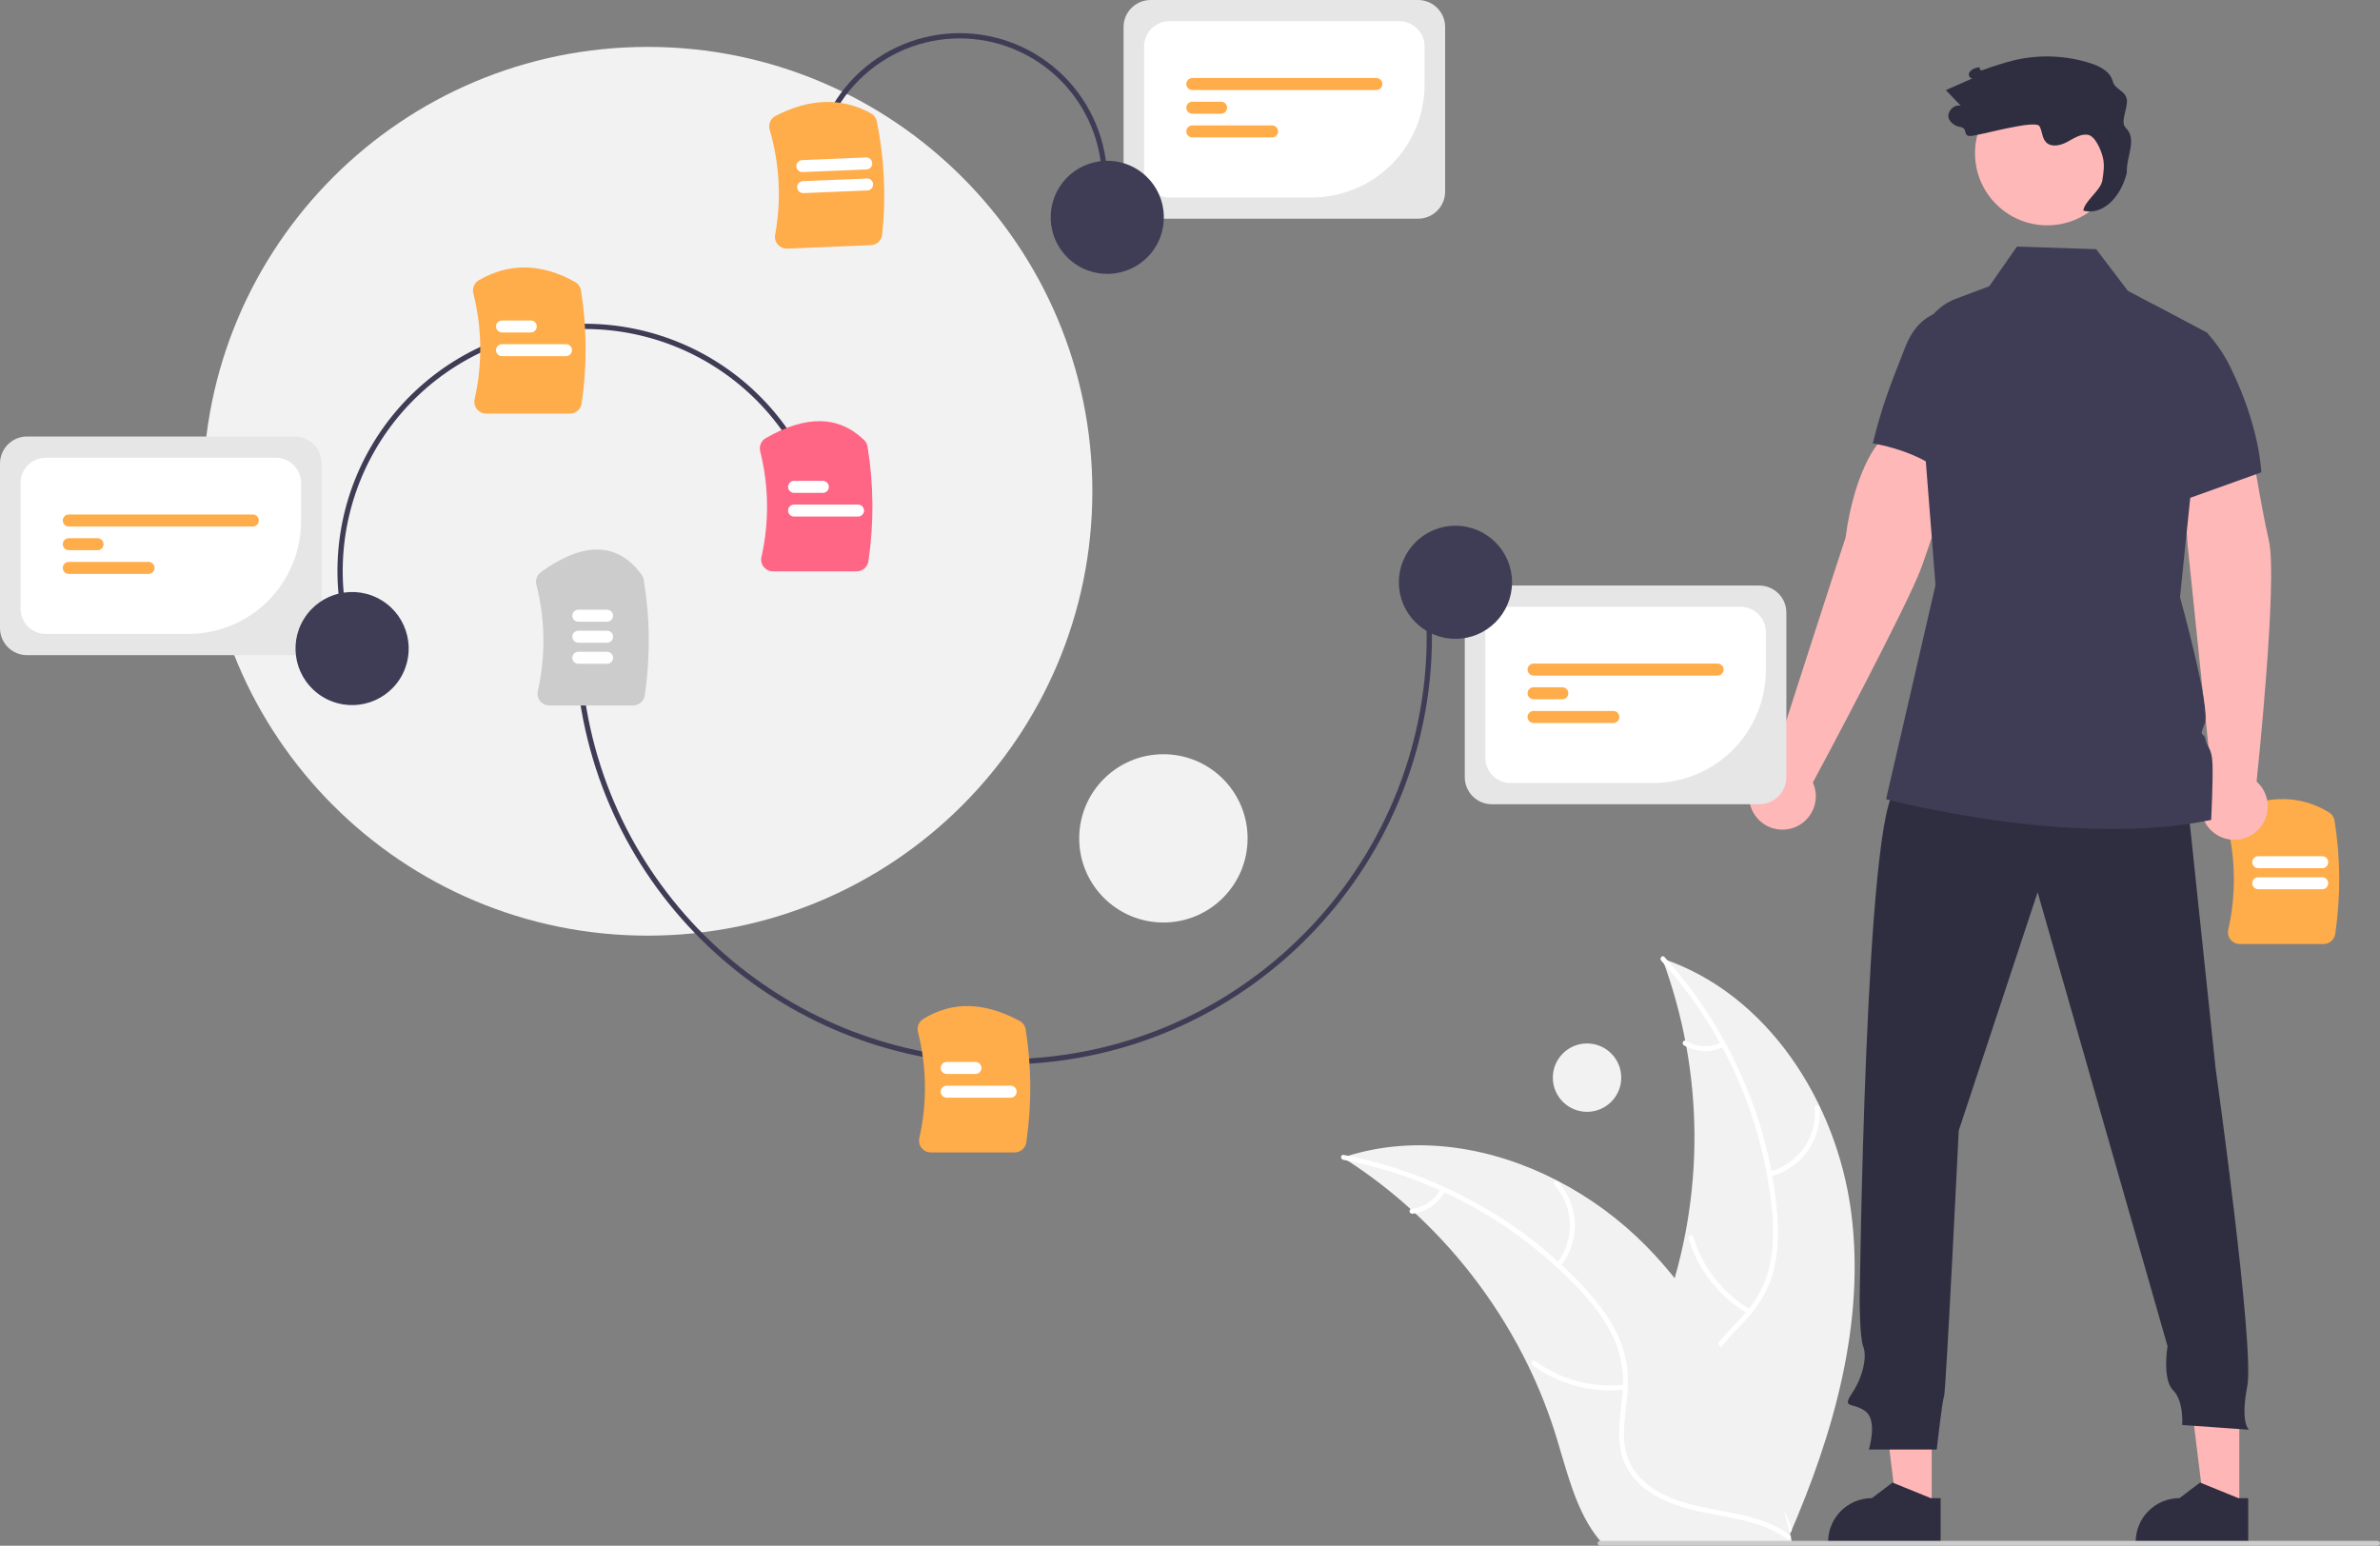 <svg xmlns="http://www.w3.org/2000/svg" width="679" height="441" viewBox="0 0 679 441" fill="none"><rect x="0" y="0" width="679" height="441" fill="#808080" stroke="none"/><g clip-path="url(#clip0_2127_9431)"><path d="M662.88 269.334H639.006C638.496 269.335 637.992 269.221 637.532 269C637.073 268.779 636.669 268.456 636.352 268.057C636.039 267.668 635.818 267.213 635.706 266.726C635.594 266.24 635.593 265.734 635.705 265.247C637.947 255.356 637.839 245.078 635.389 235.237C635.2 234.484 635.278 233.689 635.609 232.987C635.941 232.285 636.506 231.72 637.208 231.388C647.18 226.723 656.338 226.845 664.425 231.748C664.849 232.002 665.213 232.344 665.491 232.753C665.768 233.161 665.954 233.625 666.034 234.112C667.748 244.812 667.814 255.711 666.229 266.43C666.116 267.237 665.715 267.976 665.099 268.51C664.484 269.044 663.695 269.337 662.88 269.334Z" fill="#FFAC4A"></path><path d="M662.518 253.704H644.263C643.809 253.703 643.375 253.522 643.054 253.202C642.734 252.881 642.554 252.446 642.554 251.993C642.554 251.54 642.734 251.105 643.054 250.784C643.375 250.463 643.809 250.282 644.263 250.281H662.518C662.971 250.282 663.406 250.463 663.726 250.784C664.047 251.105 664.227 251.54 664.227 251.993C664.227 252.446 664.047 252.881 663.726 253.202C663.406 253.522 662.971 253.703 662.518 253.704Z" fill="white"></path><path d="M662.518 247.703H644.263C643.809 247.702 643.375 247.521 643.054 247.2C642.734 246.879 642.554 246.445 642.554 245.991C642.554 245.538 642.734 245.103 643.054 244.783C643.375 244.462 643.809 244.281 644.263 244.28H662.518C662.971 244.281 663.406 244.462 663.726 244.783C664.047 245.103 664.227 245.538 664.227 245.991C664.227 246.445 664.047 246.879 663.726 247.2C663.406 247.521 662.971 247.702 662.518 247.703Z" fill="white"></path><path d="M184.779 266.943C254.844 266.943 311.644 210.181 311.644 140.163C311.644 70.144 254.844 13.383 184.779 13.383C114.713 13.383 57.914 70.144 57.914 140.163C57.914 210.181 114.713 266.943 184.779 266.943Z" fill="#F2F2F2"></path><path d="M331.912 263.192C345.179 263.192 355.934 252.444 355.934 239.186C355.934 225.928 345.179 215.18 331.912 215.18C318.645 215.18 307.891 225.928 307.891 239.186C307.891 252.444 318.645 263.192 331.912 263.192Z" fill="#F2F2F2"></path><path d="M452.772 317.205C458.162 317.205 462.531 312.838 462.531 307.452C462.531 302.066 458.162 297.7 452.772 297.7C447.382 297.7 443.013 302.066 443.013 307.452C443.013 312.838 447.382 317.205 452.772 317.205Z" fill="#F2F2F2"></path><path d="M528.121 345.809C524.005 314.383 504.302 283.519 474.221 273.476C486.266 305.772 486.49 341.286 474.856 373.732C470.324 386.229 463.98 399.657 468.399 412.195C471.149 419.996 477.791 425.935 485.196 429.629C492.602 433.322 500.805 435.052 508.906 436.747L510.507 438.053C523.163 408.992 532.236 377.236 528.121 345.809Z" fill="#F2F2F2"></path><path d="M473.927 274.072C491.532 293.532 502.553 318.041 505.426 344.118C506.007 349.708 506.11 355.43 504.922 360.951C503.722 366.324 501.105 371.278 497.341 375.298C493.907 379.117 489.953 382.626 487.508 387.213C484.93 392.047 484.865 397.522 486.684 402.628C488.908 408.876 493.246 413.952 497.662 418.768C502.564 424.116 507.74 429.593 509.855 436.711C510.111 437.574 511.435 437.126 511.179 436.265C507.5 423.881 495.403 416.91 489.584 405.772C486.868 400.575 485.704 394.529 488.183 389.008C490.351 384.181 494.426 380.559 497.936 376.722C501.622 372.694 504.439 368.281 505.871 362.969C507.336 357.536 507.457 351.798 507.021 346.218C505.938 333.57 502.873 321.172 497.936 309.476C492.376 296.097 484.566 283.766 474.845 273.018C474.243 272.354 473.329 273.411 473.927 274.072H473.927Z" fill="white"></path><path d="M504.995 335.667C509.308 334.591 513.098 332.019 515.687 328.409C518.277 324.799 519.499 320.387 519.133 315.96C519.057 315.064 517.66 315.142 517.738 316.038C518.085 320.16 516.947 324.27 514.529 327.627C512.11 330.983 508.57 333.366 504.549 334.343C503.675 334.557 504.127 335.879 504.995 335.667Z" fill="white"></path><path d="M499.337 373.591C491.506 368.986 485.7 361.601 483.076 352.908C482.817 352.046 481.492 352.494 481.751 353.354C484.499 362.395 490.557 370.069 498.717 374.843C499.495 375.297 500.111 374.043 499.337 373.591Z" fill="white"></path><path d="M491.087 297.428C489.505 298.192 487.758 298.551 486.003 298.473C484.248 298.395 482.54 297.883 481.032 296.983C480.26 296.519 479.645 297.773 480.412 298.234C482.082 299.222 483.97 299.785 485.908 299.875C487.847 299.965 489.779 299.58 491.534 298.752C491.706 298.688 491.847 298.561 491.929 298.396C492.01 298.232 492.026 298.043 491.973 297.867C491.913 297.692 491.786 297.548 491.62 297.466C491.454 297.383 491.263 297.37 491.087 297.428V297.428Z" fill="white"></path><path d="M383.09 330.237C383.563 330.541 384.037 330.844 384.511 331.16C390.859 335.273 396.862 339.895 402.461 344.98C402.9 345.366 403.34 345.764 403.767 346.163C417.125 358.557 428.064 373.322 436.029 389.708C439.192 396.231 441.854 402.985 443.992 409.912C446.944 419.478 449.383 430.085 455.155 437.888C455.748 438.709 456.391 439.492 457.081 440.234L508.789 439.903C508.906 439.843 509.023 439.795 509.141 439.736L511.206 439.817C511.121 439.452 511.025 439.075 510.939 438.71C510.891 438.498 510.831 438.286 510.782 438.075C510.746 437.933 510.709 437.792 510.685 437.662C510.673 437.615 510.661 437.568 510.649 437.533C510.625 437.404 510.588 437.286 510.564 437.168C510.031 435.061 509.483 432.954 508.919 430.848C508.919 430.836 508.919 430.836 508.907 430.824C504.569 414.782 498.852 398.962 490.914 384.511C490.675 384.076 490.437 383.63 490.174 383.195C486.56 376.702 482.421 370.514 477.798 364.694C475.256 361.515 472.555 358.467 469.705 355.562C462.326 348.068 453.814 341.78 444.48 336.93C425.872 327.264 404.378 323.652 384.596 329.756C384.09 329.912 383.595 330.069 383.09 330.237Z" fill="#F2F2F2"></path><path d="M383.21 330.892C408.991 335.838 432.557 348.776 450.561 367.868C454.393 371.982 457.922 376.488 460.3 381.612C462.58 386.623 463.474 392.154 462.891 397.628C462.451 402.743 461.407 407.925 462.218 413.058C463.073 418.468 466.319 422.879 470.847 425.862C476.387 429.512 482.909 430.954 489.337 432.144C496.473 433.464 503.906 434.723 509.883 439.134C510.607 439.668 511.394 438.514 510.671 437.98C500.272 430.306 486.414 432.019 475.057 426.627C469.758 424.111 465.185 419.984 463.839 414.085C462.661 408.926 463.733 403.582 464.224 398.407C464.74 392.973 464.331 387.755 462.274 382.652C460.17 377.432 456.81 372.778 453.1 368.585C444.616 359.138 434.698 351.083 423.71 344.715C411.209 337.378 397.545 332.231 383.308 329.499C382.427 329.33 382.335 330.725 383.21 330.892Z" fill="white"></path><path d="M445.126 361.379C447.921 357.926 449.397 353.592 449.29 349.151C449.183 344.711 447.5 340.453 444.541 337.138C443.94 336.469 442.872 337.371 443.474 338.04C446.235 341.122 447.802 345.089 447.893 349.224C447.985 353.359 446.594 357.391 443.972 360.591C443.403 361.287 444.56 362.071 445.126 361.379Z" fill="white"></path><path d="M463.457 395.064C454.43 396.099 445.344 393.696 438.012 388.333C437.286 387.801 436.498 388.956 437.223 389.487C444.864 395.053 454.324 397.534 463.715 396.437C464.61 396.332 464.347 394.959 463.457 395.064Z" fill="white"></path><path d="M410.983 339.216C410.18 340.777 409.002 342.115 407.553 343.109C406.105 344.103 404.433 344.722 402.686 344.91C401.79 345.004 402.055 346.376 402.945 346.283C404.873 346.066 406.72 345.38 408.322 344.286C409.925 343.191 411.234 341.721 412.137 340.004C412.236 339.849 412.272 339.663 412.238 339.483C412.204 339.302 412.103 339.142 411.954 339.033C411.801 338.93 411.613 338.891 411.431 338.925C411.249 338.959 411.088 339.064 410.983 339.216H410.983Z" fill="white"></path><path d="M631.091 222.99L624.098 155.351L622.253 127.513L641.825 123.976C641.825 123.976 644.755 143.114 647.319 154.344C649.85 165.426 643.949 221.505 643.792 222.984C645.23 224.268 646.243 225.958 646.698 227.831C647.153 229.703 647.029 231.67 646.341 233.47C645.654 235.27 644.436 236.82 642.848 237.913C641.26 239.006 639.378 239.592 637.45 239.593C635.521 239.594 633.638 239.01 632.049 237.918C630.461 236.826 629.241 235.278 628.552 233.478C627.862 231.679 627.736 229.712 628.19 227.84C628.643 225.967 629.655 224.275 631.091 222.99Z" fill="#FFB8B8"></path><path d="M551.111 430.671H541.154L536.417 392.292L551.113 392.292L551.111 430.671Z" fill="#FFB6B6"></path><path d="M553.65 440.316L521.545 440.315V439.909C521.546 436.597 522.862 433.421 525.206 431.079C527.549 428.737 530.727 427.422 534.042 427.422H534.042L539.907 422.976L550.848 427.422L553.651 427.422L553.65 440.316Z" fill="#2F2E41"></path><path d="M638.863 430.671H628.907L624.17 392.292L638.866 392.292L638.863 430.671Z" fill="#FFB6B6"></path><path d="M641.403 440.316L609.298 440.315V439.909C609.299 436.597 610.615 433.421 612.959 431.079C615.302 428.737 618.48 427.422 621.794 427.422H621.795L627.66 422.976L638.601 427.422L641.404 427.422L641.403 440.316Z" fill="#2F2E41"></path><path d="M623.72 225.264L632.094 304.768C632.094 304.768 643.243 384.375 641.149 395.359C639.056 406.343 641.673 407.912 641.673 407.912L622.569 406.553C622.569 406.553 623.093 399.753 619.952 396.615C616.812 393.476 618.382 384.061 618.382 384.061L581.324 254.555L558.818 322.552C558.818 322.552 555.154 397.349 554.63 398.395C554.107 399.441 552.537 413.564 552.537 413.564H533.171C533.171 413.564 535.788 405.195 532.124 402.58C528.46 399.964 525.32 402.057 528.46 397.349C531.601 392.642 532.647 386.888 531.601 384.273C530.554 381.657 530.554 371.196 530.554 371.196C530.554 371.196 532.124 229.972 541.022 225.264C549.92 220.557 623.72 225.264 623.72 225.264Z" fill="#2F2E41"></path><path d="M584.06 64.288C595.436 64.288 604.658 55.072 604.658 43.704C604.658 32.336 595.436 23.12 584.06 23.12C572.685 23.12 563.463 32.336 563.463 43.704C563.463 55.072 572.685 64.288 584.06 64.288Z" fill="#FFB8B8"></path><path d="M645.124 134.767L624.866 142.028L618.696 144.237L614.193 86.753L629.648 94.945C629.674 94.964 629.697 94.987 629.716 95.013C632.393 97.967 634.634 101.288 636.369 104.877C644.845 122.096 645.124 134.767 645.124 134.767Z" fill="#3F3D56"></path><path d="M505.569 218.133C505.569 218.133 526.159 154.204 526.519 153.438C529.215 132.972 536.972 123.945 538.134 124.925L558.154 131.856C558.154 131.856 552.199 150.699 548.167 161.892C544.315 172.588 517.931 221.966 517.19 223.256C517.986 225.011 518.229 226.967 517.889 228.863C517.548 230.76 516.639 232.509 515.283 233.878C513.926 235.247 512.185 236.172 510.291 236.531C508.396 236.89 506.437 236.666 504.673 235.889C502.909 235.111 501.423 233.816 500.411 232.176C499.399 230.536 498.909 228.627 499.006 226.703C499.103 224.778 499.783 222.929 500.954 221.399C502.126 219.868 503.736 218.73 505.569 218.133H505.569Z" fill="#FFB8B8"></path><path d="M567.77 90.455C567.77 90.455 550.438 81.966 543.715 98.639C539.313 109.883 537.228 114.787 534.288 126.498C534.288 126.498 551.956 129.147 557.621 139.124L567.77 90.455Z" fill="#3F3D56"></path><path d="M630.839 233.929C590.948 242.162 538.086 228.008 538.086 228.008L552.188 166.922L547.174 102.993C546.562 95.176 551.018 87.848 557.949 85.251L567.521 81.668L575.432 70.35L598.03 71.091L607.064 82.973L614.193 86.753L629.648 94.945L629.716 94.979V95.013L624.866 142.028L621.941 170.375C621.941 170.375 630.825 202.258 629.002 206.486C627.179 210.708 628.764 208.668 629.206 210.925C629.648 213.182 631.002 213.325 631.206 217.771C631.417 222.21 630.839 233.929 630.839 233.929Z" fill="#3F3D56"></path><path d="M606.405 36.374C604.777 34.77 607.227 30.521 606.765 28.284C606.234 25.718 603.405 25.643 602.73 23.111C602.004 20.388 599.1 18.905 596.416 18.042C589.534 15.842 582.191 15.506 575.136 17.068C572.014 17.83 568.94 18.776 565.93 19.902C563.852 20.633 565.856 18.645 563.778 19.375C562.992 19.55 562.298 20.011 561.83 20.667C561.457 21.373 561.961 22.501 562.746 22.358C560.21 23.476 557.673 24.594 555.137 25.712C556.559 27.201 557.982 28.691 559.405 30.18C557.382 29.605 555.226 32.014 556.023 33.959C556.344 34.572 556.809 35.099 557.379 35.493C557.949 35.887 558.606 36.137 559.294 36.221C561.579 36.665 559.846 38.838 562.173 38.796C564.5 38.754 580.729 33.986 581.861 36.019C582.666 37.467 582.578 39.384 583.728 40.577C585.2 42.102 587.77 41.544 589.643 40.551C591.516 39.558 593.416 38.193 595.524 38.431C597.724 38.679 599.388 42.742 599.929 44.888C600.471 47.033 600.129 49.29 599.784 51.476C599.331 54.346 594.797 57.217 594.344 60.087C599.376 61.478 604.775 57.053 606.765 49.357C606.566 44.493 609.873 39.794 606.405 36.374Z" fill="#2F2E41"></path><path d="M286.195 303.705C225.56 303.707 172.803 258.505 165.009 196.851L166.499 196.663C174.196 257.555 226.31 302.2 286.196 302.204C291.284 302.204 296.367 301.883 301.415 301.244C367.464 292.906 414.411 232.424 406.067 166.419L407.557 166.23C416.004 233.056 368.474 294.291 301.604 302.733C296.493 303.379 291.347 303.704 286.195 303.705Z" fill="#3F3D56"></path><path d="M289.451 328.797H265.577C265.067 328.798 264.563 328.683 264.103 328.462C263.644 328.241 263.24 327.919 262.923 327.519C262.61 327.13 262.389 326.675 262.277 326.189C262.165 325.702 262.164 325.196 262.276 324.709C264.541 314.718 264.407 304.332 261.885 294.402C261.713 293.716 261.762 292.993 262.025 292.337C262.288 291.68 262.752 291.123 263.35 290.746C271.609 285.633 280.603 285.792 290.846 291.235C291.312 291.48 291.714 291.829 292.023 292.255C292.331 292.681 292.537 293.173 292.624 293.691C294.32 304.354 294.379 315.212 292.8 325.892C292.687 326.699 292.286 327.438 291.67 327.972C291.055 328.506 290.266 328.799 289.451 328.797Z" fill="#FFAC4A"></path><path d="M180.602 201.266H156.728C156.218 201.268 155.714 201.153 155.255 200.932C154.795 200.711 154.392 200.388 154.075 199.989C153.761 199.6 153.54 199.145 153.428 198.659C153.316 198.172 153.316 197.666 153.427 197.179C155.701 187.153 155.558 176.73 153.01 166.77C152.849 166.114 152.888 165.425 153.122 164.792C153.356 164.158 153.775 163.609 154.323 163.216C166.6 154.392 176.268 154.648 183.059 163.978C183.365 164.403 183.569 164.893 183.653 165.41C185.468 176.312 185.568 187.43 183.951 198.362C183.838 199.169 183.437 199.908 182.822 200.442C182.206 200.976 181.418 201.269 180.602 201.266Z" fill="#CCCCCC"></path><path d="M278.296 306.405H270.083C269.63 306.404 269.195 306.223 268.875 305.902C268.554 305.582 268.374 305.147 268.374 304.694C268.374 304.24 268.554 303.806 268.875 303.485C269.195 303.164 269.63 302.983 270.083 302.982H278.296C278.75 302.982 279.186 303.163 279.507 303.484C279.828 303.805 280.008 304.24 280.008 304.694C280.008 305.147 279.828 305.583 279.507 305.904C279.186 306.225 278.75 306.405 278.296 306.405Z" fill="white"></path><path d="M288.338 313.166H270.083C269.63 313.165 269.195 312.985 268.875 312.664C268.554 312.343 268.374 311.908 268.374 311.455C268.374 311.002 268.554 310.567 268.875 310.246C269.195 309.926 269.63 309.745 270.083 309.744H288.338C288.791 309.745 289.226 309.926 289.546 310.246C289.867 310.567 290.047 311.002 290.047 311.455C290.047 311.908 289.867 312.343 289.546 312.664C289.226 312.985 288.791 313.165 288.338 313.166Z" fill="white"></path><path d="M173.201 177.374H164.988C164.534 177.373 164.1 177.193 163.779 176.872C163.459 176.551 163.279 176.116 163.279 175.663C163.279 175.21 163.459 174.775 163.779 174.454C164.1 174.134 164.534 173.953 164.988 173.952H173.201C173.654 173.953 174.089 174.134 174.409 174.454C174.73 174.775 174.91 175.21 174.91 175.663C174.91 176.116 174.73 176.551 174.409 176.872C174.089 177.193 173.654 177.373 173.201 177.374Z" fill="white"></path><path d="M173.201 183.376H164.988C164.534 183.375 164.1 183.194 163.779 182.873C163.459 182.553 163.279 182.118 163.279 181.665C163.279 181.211 163.459 180.777 163.779 180.456C164.1 180.135 164.534 179.954 164.988 179.953H173.201C173.654 179.954 174.089 180.135 174.409 180.456C174.73 180.777 174.91 181.211 174.91 181.665C174.91 182.118 174.73 182.553 174.409 182.873C174.089 183.194 173.654 183.375 173.201 183.376Z" fill="white"></path><path d="M173.201 189.377H164.988C164.534 189.376 164.1 189.195 163.779 188.875C163.459 188.554 163.279 188.119 163.279 187.666C163.279 187.213 163.459 186.778 163.779 186.457C164.1 186.136 164.534 185.956 164.988 185.955H173.201C173.654 185.956 174.089 186.136 174.409 186.457C174.73 186.778 174.91 187.213 174.91 187.666C174.91 188.119 174.73 188.554 174.409 188.875C174.089 189.195 173.654 189.376 173.201 189.377Z" fill="white"></path><path d="M501.925 229.453H425.607C423.562 229.451 421.601 228.638 420.155 227.192C418.708 225.747 417.895 223.788 417.893 221.744V174.77C417.895 172.726 418.708 170.767 420.155 169.322C421.601 167.876 423.562 167.063 425.607 167.061H501.925C503.97 167.063 505.931 167.876 507.378 169.322C508.824 170.767 509.637 172.726 509.64 174.77V221.744C509.637 223.788 508.824 225.747 507.378 227.192C505.931 228.638 503.97 229.451 501.925 229.453Z" fill="#E6E6E6"></path><path d="M471.603 223.403H430.972C429.056 223.401 427.22 222.639 425.865 221.286C424.511 219.932 423.749 218.097 423.747 216.183V180.332C423.749 178.417 424.511 176.582 425.865 175.229C427.22 173.875 429.056 173.114 430.972 173.112H496.561C498.476 173.114 500.313 173.875 501.667 175.229C503.022 176.582 503.784 178.417 503.786 180.332V191.242C503.776 199.769 500.382 207.943 494.349 213.972C488.315 220.002 480.135 223.393 471.603 223.403Z" fill="white"></path><path d="M490.018 192.743H437.515C437.061 192.743 436.625 192.562 436.304 192.241C435.983 191.921 435.802 191.485 435.802 191.031C435.802 190.578 435.983 190.142 436.304 189.821C436.625 189.501 437.061 189.32 437.515 189.32H490.018C490.472 189.32 490.907 189.501 491.229 189.821C491.55 190.142 491.73 190.578 491.73 191.031C491.73 191.485 491.55 191.921 491.229 192.241C490.907 192.562 490.472 192.743 490.018 192.743Z" fill="#FFAC4A"></path><path d="M445.728 199.504H437.515C437.061 199.503 436.627 199.323 436.306 199.002C435.986 198.681 435.806 198.246 435.806 197.793C435.806 197.34 435.986 196.905 436.306 196.584C436.627 196.263 437.061 196.083 437.515 196.082H445.728C446.181 196.083 446.616 196.263 446.936 196.584C447.256 196.905 447.436 197.34 447.436 197.793C447.436 198.246 447.256 198.681 446.936 199.002C446.616 199.323 446.181 199.503 445.728 199.504Z" fill="#FFAC4A"></path><path d="M460.274 206.266H437.515C437.061 206.266 436.625 206.086 436.304 205.765C435.983 205.444 435.802 205.009 435.802 204.555C435.802 204.101 435.983 203.666 436.304 203.345C436.625 203.024 437.061 202.844 437.515 202.844H460.274C460.728 202.844 461.163 203.024 461.484 203.345C461.806 203.666 461.986 204.101 461.986 204.555C461.986 205.009 461.806 205.444 461.484 205.765C461.163 206.086 460.728 206.266 460.274 206.266Z" fill="#FFAC4A"></path><path d="M415.229 182.259C424.146 182.259 431.374 175.036 431.374 166.126C431.374 157.215 424.146 149.992 415.229 149.992C406.313 149.992 399.085 157.215 399.085 166.126C399.085 175.036 406.313 182.259 415.229 182.259Z" fill="#3F3D56"></path><path d="M232.476 43.398C233.545 37.977 235.671 32.819 238.735 28.219C241.798 23.619 245.738 19.668 250.33 16.59C259.603 10.373 270.967 8.093 281.923 10.249C287.348 11.318 292.509 13.443 297.112 16.504C301.714 19.565 305.669 23.503 308.749 28.091C311.829 32.68 313.975 37.83 315.063 43.247C316.152 48.664 316.162 54.242 315.093 59.663L313.62 59.373C315.701 48.816 313.501 37.864 307.502 28.927C301.503 19.991 292.198 13.802 281.633 11.722C271.068 9.642 260.109 11.841 251.166 17.836C242.224 23.831 236.031 33.13 233.949 43.688L232.476 43.398Z" fill="#3F3D56"></path><path d="M248.464 69.942L224.61 70.929C224.1 70.952 223.592 70.858 223.124 70.656C222.656 70.454 222.239 70.149 221.906 69.763C221.577 69.387 221.337 68.942 221.205 68.46C221.073 67.979 221.051 67.473 221.142 66.982C222.973 57.007 222.439 46.742 219.585 37.011C219.364 36.266 219.409 35.469 219.711 34.754C220.013 34.039 220.554 33.451 221.242 33.09C231.013 28.017 240.167 27.76 248.451 32.324C248.885 32.56 249.263 32.888 249.557 33.284C249.852 33.68 250.056 34.136 250.156 34.62C252.312 45.239 252.829 56.126 251.689 66.902C251.61 67.713 251.24 68.467 250.647 69.026C250.054 69.585 249.278 69.911 248.464 69.942Z" fill="#FFAC4A"></path><path d="M247.454 54.34L229.215 55.095C228.99 55.105 228.766 55.07 228.555 54.992C228.343 54.915 228.149 54.797 227.984 54.645C227.818 54.493 227.684 54.309 227.589 54.105C227.495 53.901 227.441 53.681 227.432 53.456C227.423 53.232 227.458 53.007 227.535 52.796C227.613 52.585 227.731 52.391 227.883 52.226C228.036 52.061 228.219 51.927 228.424 51.832C228.628 51.738 228.849 51.685 229.073 51.676L247.312 50.921C247.537 50.911 247.761 50.946 247.973 51.024C248.184 51.101 248.378 51.219 248.543 51.371C248.708 51.524 248.842 51.707 248.937 51.911C249.031 52.115 249.085 52.335 249.094 52.56C249.104 52.784 249.069 53.008 248.991 53.219C248.914 53.43 248.796 53.624 248.643 53.789C248.491 53.955 248.308 54.088 248.104 54.183C247.9 54.278 247.679 54.331 247.454 54.34Z" fill="white"></path><path d="M247.206 48.344L228.967 49.099C228.513 49.118 228.07 48.955 227.736 48.648C227.402 48.341 227.204 47.913 227.185 47.46C227.166 47.006 227.328 46.564 227.636 46.23C227.944 45.896 228.371 45.698 228.825 45.679L247.064 44.924C247.518 44.906 247.96 45.068 248.295 45.375C248.629 45.682 248.827 46.11 248.846 46.563C248.865 47.017 248.702 47.459 248.395 47.793C248.087 48.127 247.66 48.325 247.206 48.344Z" fill="white"></path><path d="M404.574 62.392H328.255C326.21 62.39 324.249 61.577 322.803 60.131C321.357 58.686 320.543 56.727 320.541 54.683V7.709C320.543 5.665 321.357 3.706 322.803 2.261C324.249 0.815 326.21 0.002 328.255 0H404.574C406.619 0.002 408.58 0.815 410.026 2.261C411.472 3.706 412.286 5.665 412.288 7.709V54.683C412.286 56.727 411.472 58.686 410.026 60.131C408.58 61.577 406.619 62.39 404.574 62.392Z" fill="#E6E6E6"></path><path d="M374.251 56.341H333.62C331.705 56.339 329.868 55.578 328.513 54.224C327.159 52.871 326.397 51.036 326.395 49.121V13.27C326.397 11.356 327.159 9.521 328.513 8.167C329.868 6.814 331.705 6.052 333.62 6.05H399.209C401.125 6.052 402.961 6.814 404.315 8.167C405.67 9.521 406.432 11.356 406.434 13.27V24.181C406.424 32.707 403.03 40.882 396.997 46.911C390.964 52.94 382.783 56.332 374.251 56.341Z" fill="white"></path><path d="M392.666 25.682H340.163C339.709 25.682 339.273 25.501 338.952 25.18C338.631 24.86 338.451 24.424 338.451 23.97C338.451 23.517 338.631 23.081 338.952 22.761C339.273 22.44 339.709 22.259 340.163 22.259H392.666C393.12 22.259 393.556 22.44 393.877 22.761C394.198 23.081 394.378 23.517 394.378 23.97C394.378 24.424 394.198 24.86 393.877 25.18C393.556 25.501 393.12 25.682 392.666 25.682Z" fill="#FFAC4A"></path><path d="M348.376 32.443H340.163C339.709 32.442 339.275 32.262 338.954 31.941C338.634 31.62 338.454 31.185 338.454 30.732C338.454 30.279 338.634 29.844 338.954 29.523C339.275 29.202 339.709 29.022 340.163 29.021H348.376C348.829 29.022 349.264 29.202 349.584 29.523C349.905 29.844 350.085 30.279 350.085 30.732C350.085 31.185 349.905 31.62 349.584 31.941C349.264 32.262 348.829 32.442 348.376 32.443Z" fill="#FFAC4A"></path><path d="M362.922 39.205H340.163C339.709 39.205 339.273 39.024 338.952 38.703C338.631 38.383 338.451 37.947 338.451 37.493C338.451 37.04 338.631 36.604 338.952 36.283C339.273 35.962 339.709 35.782 340.163 35.782H362.922C363.375 35.783 363.81 35.964 364.13 36.285C364.451 36.605 364.631 37.04 364.631 37.493C364.631 37.947 364.451 38.381 364.13 38.702C363.81 39.023 363.375 39.204 362.922 39.205Z" fill="#FFAC4A"></path><path d="M329.611 70.524C334.318 62.956 331.996 53.008 324.423 48.304C316.851 43.6 306.896 45.922 302.189 53.489C297.482 61.056 299.805 71.004 307.377 75.708C314.95 80.412 324.904 78.091 329.611 70.524Z" fill="#3F3D56"></path><path d="M678.31 441H456.505C456.322 441 456.147 440.927 456.017 440.798C455.888 440.669 455.815 440.493 455.815 440.31C455.815 440.127 455.888 439.952 456.017 439.823C456.147 439.693 456.322 439.621 456.505 439.621H678.31C678.493 439.621 678.668 439.693 678.798 439.823C678.927 439.952 679 440.127 679 440.31C679 440.493 678.927 440.669 678.798 440.798C678.668 440.927 678.493 441 678.31 441Z" fill="#CCCCCC"></path><path d="M100.838 187.867C94.214 170.368 94.818 150.957 102.515 133.904C110.213 116.85 124.375 103.551 141.885 96.932C159.395 90.312 178.819 90.915 195.884 98.608C212.949 106.301 226.257 120.453 232.881 137.951L231.476 138.482C228.267 130.002 223.417 122.237 217.204 115.63C210.991 109.024 203.537 103.704 195.267 99.976C186.997 96.248 178.073 94.184 169.005 93.903C159.937 93.621 150.902 95.127 142.416 98.335C133.931 101.543 126.16 106.39 119.549 112.598C112.938 118.807 107.615 126.256 103.884 134.521C100.154 142.785 98.089 151.703 97.807 160.765C97.525 169.827 99.032 178.856 102.242 187.335L100.838 187.867Z" fill="#3F3D56"></path><path d="M162.586 117.997H138.712C138.202 117.998 137.698 117.884 137.238 117.662C136.779 117.441 136.375 117.119 136.058 116.72C135.745 116.331 135.524 115.876 135.412 115.389C135.3 114.902 135.299 114.397 135.411 113.91C137.671 103.941 137.543 93.581 135.037 83.671C134.86 82.97 134.914 82.23 135.193 81.562C135.471 80.894 135.959 80.335 136.582 79.967C145.23 74.936 154.466 75.09 164.031 80.424C164.484 80.671 164.874 81.018 165.173 81.439C165.471 81.859 165.669 82.342 165.752 82.851C167.455 93.526 167.516 104.399 165.934 115.093C165.822 115.899 165.421 116.638 164.805 117.172C164.19 117.706 163.401 117.999 162.586 117.997Z" fill="#FFAC4A"></path><path d="M151.431 94.855H143.218C142.765 94.854 142.33 94.673 142.01 94.352C141.689 94.031 141.509 93.597 141.509 93.144C141.509 92.69 141.689 92.256 142.01 91.935C142.33 91.614 142.765 91.433 143.218 91.432H151.431C151.884 91.433 152.319 91.614 152.639 91.935C152.96 92.256 153.14 92.69 153.14 93.144C153.14 93.597 152.96 94.031 152.639 94.352C152.319 94.673 151.884 94.854 151.431 94.855Z" fill="white"></path><path d="M161.473 101.616H143.218C142.764 101.616 142.328 101.436 142.007 101.115C141.686 100.794 141.506 100.359 141.506 99.905C141.506 99.451 141.686 99.016 142.007 98.695C142.328 98.374 142.764 98.194 143.218 98.194H161.473C161.926 98.195 162.361 98.376 162.681 98.696C163.002 99.017 163.182 99.452 163.182 99.905C163.182 100.358 163.002 100.793 162.681 101.114C162.361 101.435 161.926 101.615 161.473 101.616Z" fill="white"></path><path d="M84.033 186.921H7.715C5.669 186.919 3.708 186.106 2.262 184.661C0.816 183.215 0.002 181.256 0 179.212V132.239C0.002 130.195 0.816 128.235 2.262 126.79C3.708 125.345 5.669 124.532 7.715 124.529H84.033C86.078 124.532 88.039 125.345 89.485 126.79C90.931 128.235 91.745 130.195 91.747 132.239V179.212C91.745 181.256 90.931 183.215 89.485 184.661C88.039 186.106 86.078 186.919 84.033 186.921Z" fill="#E6E6E6"></path><path d="M53.71 180.871H13.079C11.164 180.869 9.327 180.108 7.973 178.754C6.618 177.4 5.856 175.565 5.854 173.651V137.8C5.856 135.886 6.618 134.05 7.973 132.697C9.327 131.343 11.164 130.582 13.079 130.58H78.668C80.584 130.582 82.42 131.343 83.775 132.697C85.129 134.05 85.891 135.886 85.893 137.8V148.71C85.883 157.237 82.49 165.411 76.456 171.441C70.423 177.47 62.243 180.861 53.71 180.871Z" fill="white"></path><path d="M72.125 150.211H19.622C19.168 150.211 18.732 150.031 18.411 149.71C18.09 149.389 17.91 148.954 17.91 148.5C17.91 148.046 18.09 147.611 18.411 147.29C18.732 146.969 19.168 146.789 19.622 146.789H72.125C72.579 146.789 73.015 146.969 73.336 147.29C73.657 147.611 73.837 148.046 73.837 148.5C73.837 148.954 73.657 149.389 73.336 149.71C73.015 150.031 72.579 150.211 72.125 150.211Z" fill="#FFAC4A"></path><path d="M27.835 156.973H19.622C19.169 156.972 18.734 156.791 18.413 156.47C18.093 156.149 17.913 155.715 17.913 155.261C17.913 154.808 18.093 154.373 18.413 154.053C18.734 153.732 19.169 153.551 19.622 153.55H27.835C28.288 153.551 28.723 153.732 29.043 154.053C29.364 154.373 29.544 154.808 29.544 155.261C29.544 155.715 29.364 156.149 29.043 156.47C28.723 156.791 28.288 156.972 27.835 156.973Z" fill="#FFAC4A"></path><path d="M42.381 163.734H19.622C19.169 163.733 18.734 163.553 18.413 163.232C18.093 162.911 17.913 162.476 17.913 162.023C17.913 161.57 18.093 161.135 18.413 160.814C18.734 160.493 19.169 160.313 19.622 160.312H42.381C42.835 160.312 43.27 160.492 43.592 160.813C43.913 161.134 44.093 161.569 44.093 162.023C44.093 162.477 43.913 162.912 43.592 163.233C43.27 163.554 42.835 163.734 42.381 163.734Z" fill="#FFAC4A"></path><path d="M114.166 193.553C118.873 185.985 116.55 176.037 108.978 171.333C101.405 166.629 91.451 168.951 86.743 176.518C82.036 184.085 84.359 194.033 91.932 198.737C99.504 203.441 109.459 201.12 114.166 193.553Z" fill="#3F3D56"></path><path d="M244.41 163.007H220.536C220.026 163.009 219.522 162.894 219.063 162.673C218.603 162.452 218.2 162.129 217.882 161.73C217.569 161.341 217.348 160.886 217.236 160.399C217.124 159.913 217.123 159.407 217.235 158.92C219.491 148.969 219.367 138.627 216.875 128.733C216.698 128.022 216.758 127.273 217.046 126.599C217.333 125.925 217.833 125.363 218.469 124.999C230.067 118.364 239.25 118.547 246.545 125.559C247.056 126.059 247.392 126.71 247.505 127.416C249.277 138.233 249.363 149.26 247.759 160.103C247.646 160.91 247.245 161.649 246.629 162.183C246.014 162.717 245.225 163.01 244.41 163.007Z" fill="#FF6584"></path><path d="M234.757 140.616H226.544C226.09 140.615 225.656 140.434 225.335 140.113C225.015 139.792 224.835 139.358 224.835 138.904C224.835 138.451 225.015 138.016 225.335 137.696C225.656 137.375 226.09 137.194 226.544 137.193H234.757C235.21 137.194 235.645 137.375 235.965 137.696C236.285 138.016 236.465 138.451 236.465 138.904C236.465 139.358 236.285 139.792 235.965 140.113C235.645 140.434 235.21 140.615 234.757 140.616Z" fill="white"></path><path d="M244.798 147.377H226.544C226.09 147.377 225.654 147.197 225.333 146.876C225.012 146.555 224.831 146.12 224.831 145.666C224.831 145.212 225.012 144.777 225.333 144.456C225.654 144.135 226.09 143.955 226.544 143.955H244.798C245.252 143.956 245.687 144.137 246.007 144.457C246.327 144.778 246.507 145.213 246.507 145.666C246.507 146.119 246.327 146.554 246.007 146.875C245.687 147.196 245.252 147.376 244.798 147.377Z" fill="white"></path></g><defs><clipPath id="clip0_2127_9431"><rect width="679" height="441" fill="white"></rect></clipPath></defs></svg>